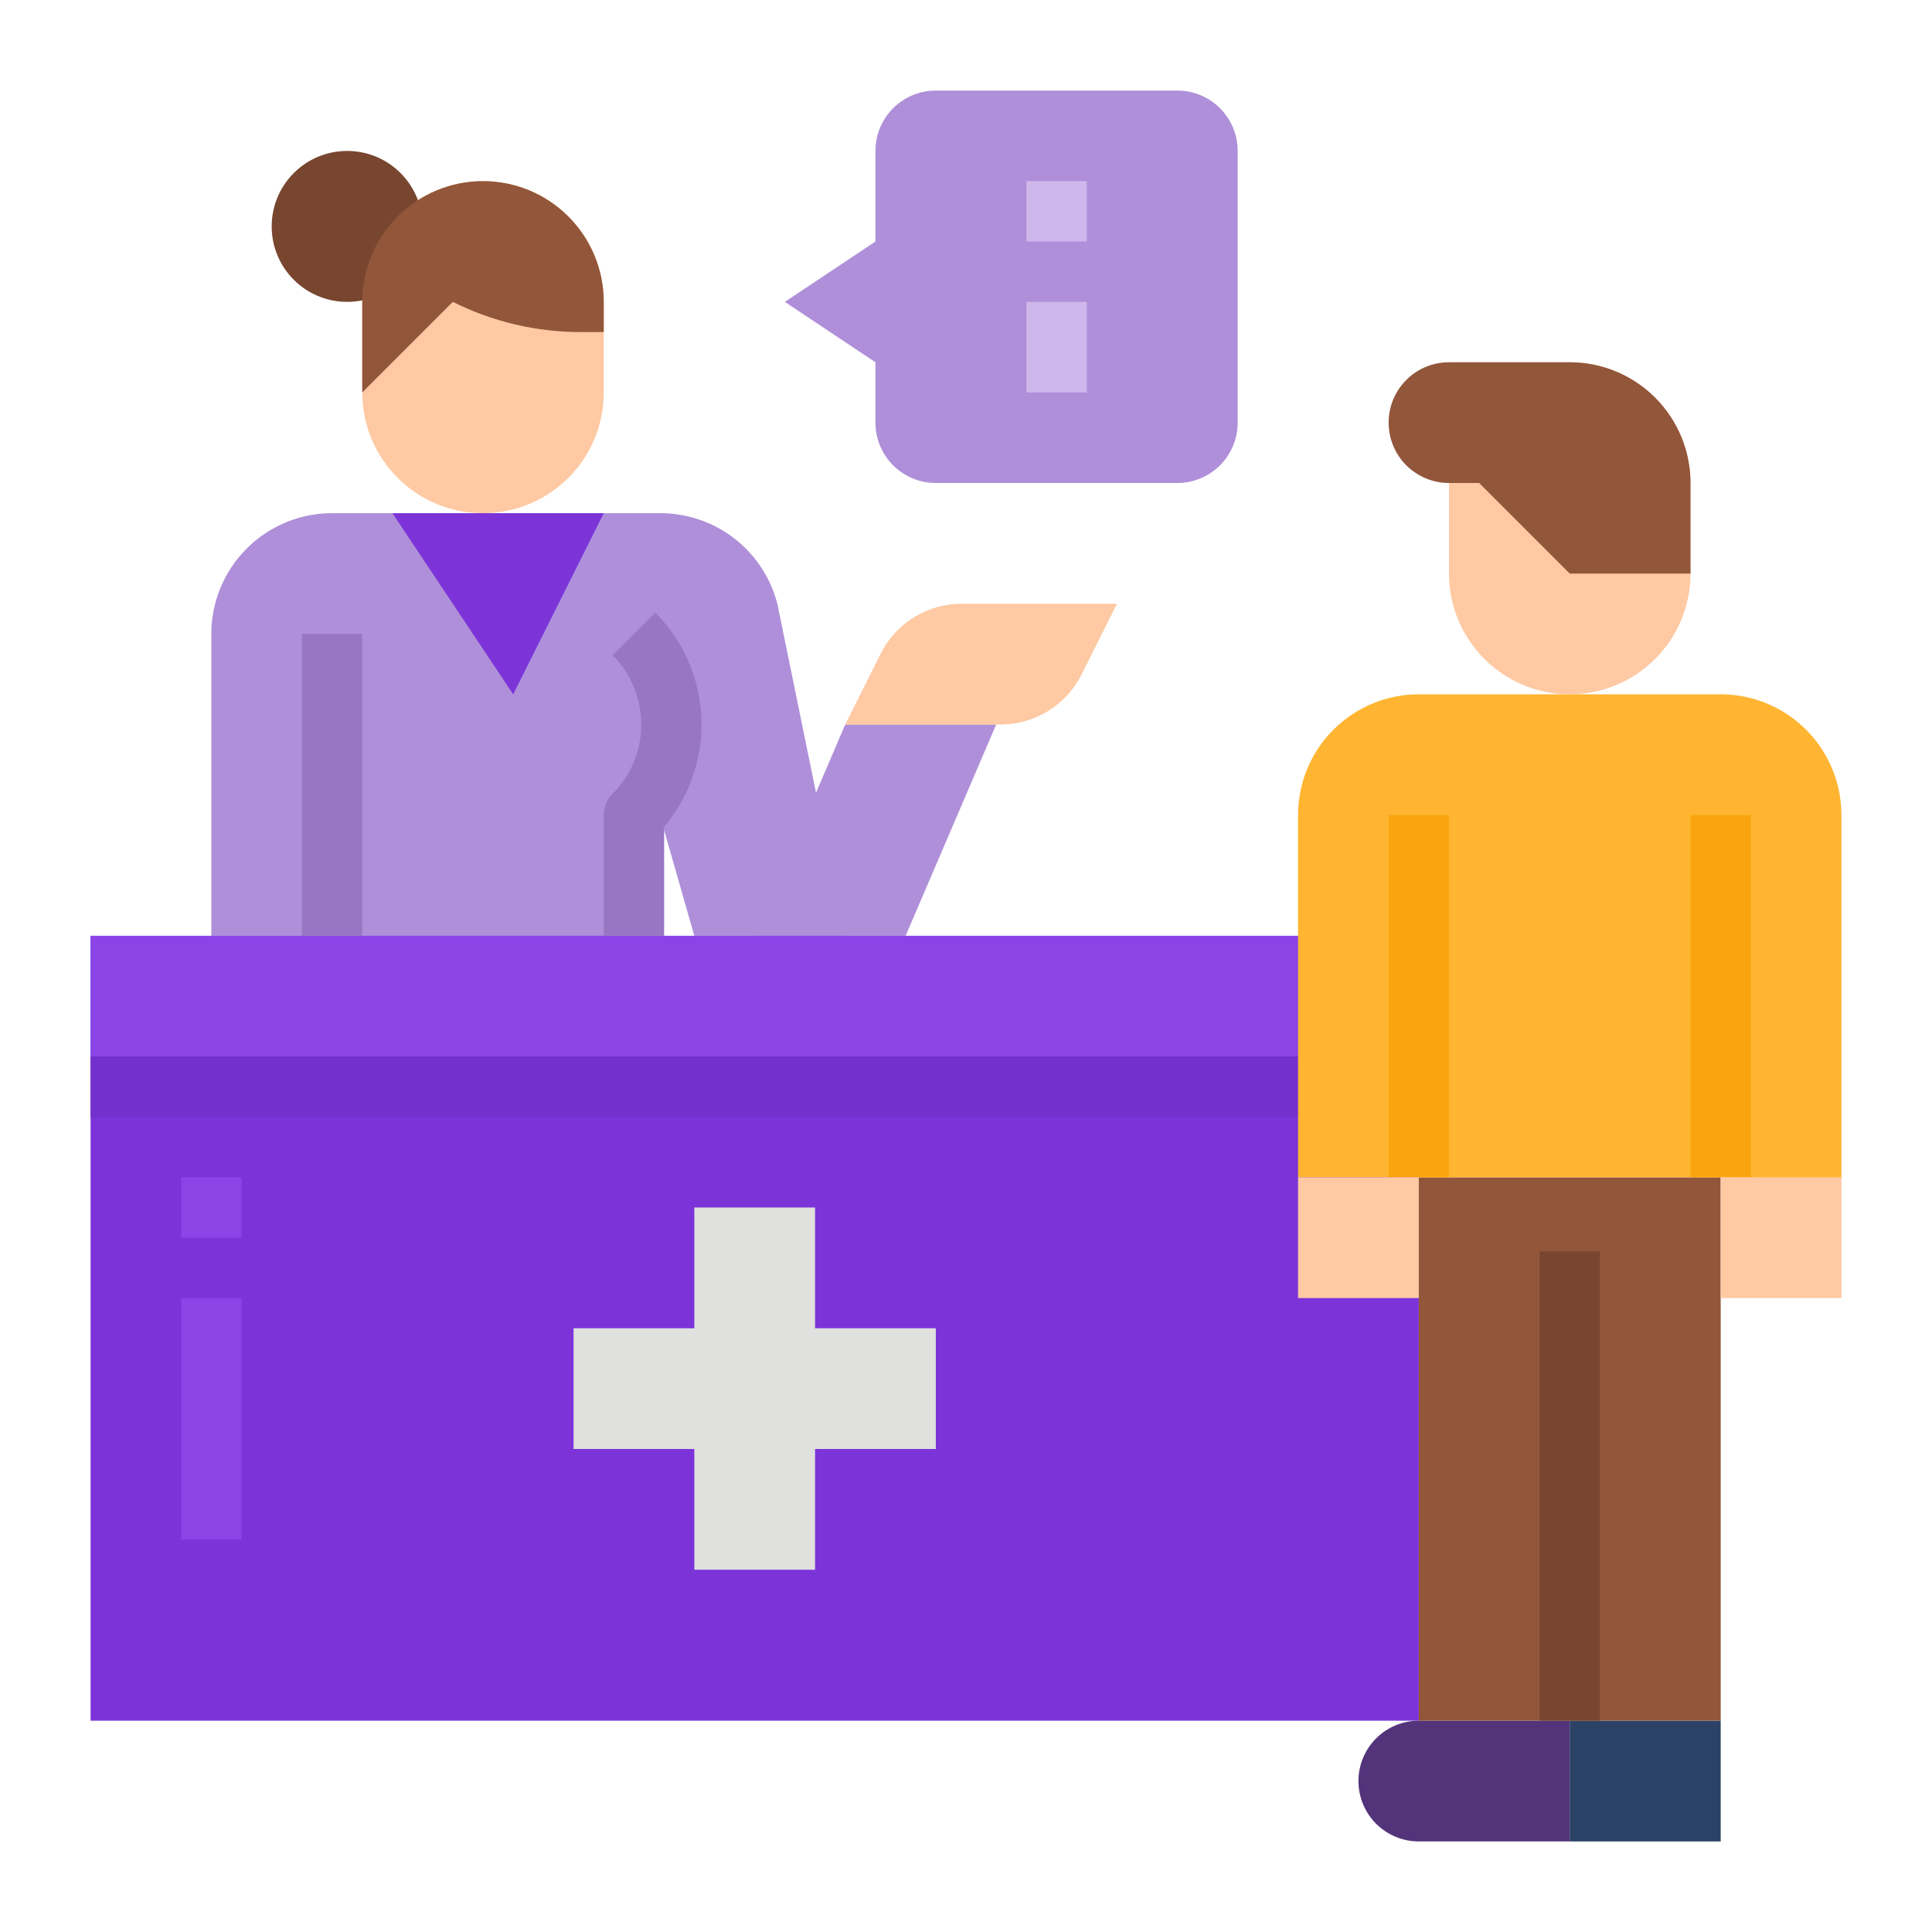 <svg width="48" height="48" viewBox="0 0 48 48" fill="none" xmlns="http://www.w3.org/2000/svg">
<path d="M9 9.75C9 11.407 10.343 12.75 12 12.75C13.657 12.75 15 11.407 15 9.75V7.5C15 5.843 13.657 4.5 12 4.5C10.343 4.5 9 5.843 9 7.5V9.75Z" fill="#FEC9A3"/>
<path d="M5.25 23.25H15.75V18L17.25 23.25H21L19.318 15.022C19.156 14.373 18.781 13.797 18.254 13.385C17.727 12.974 17.077 12.75 16.408 12.75H8.25C7.454 12.75 6.691 13.066 6.129 13.629C5.566 14.191 5.25 14.954 5.25 15.75V23.25Z" fill="#AF8FD9"/>
<path d="M15.75 15.75H8.25V23.25H15.75V20.25C16.046 19.954 16.28 19.604 16.44 19.218C16.6 18.832 16.682 18.418 16.682 18C16.682 17.582 16.6 17.168 16.44 16.782C16.28 16.396 16.046 16.046 15.75 15.75Z" fill="#AF8FD9"/>
<path d="M8.625 7.5C9.661 7.5 10.5 6.661 10.5 5.625C10.5 4.589 9.661 3.75 8.625 3.75C7.589 3.75 6.75 4.589 6.75 5.625C6.75 6.661 7.589 7.5 8.625 7.5Z" fill="#78462F"/>
<path d="M9 9.75L11.25 7.5C12.236 7.993 13.324 8.25 14.427 8.25H15V7.5C15 6.704 14.684 5.941 14.121 5.379C13.559 4.816 12.796 4.5 12 4.5C11.204 4.5 10.441 4.816 9.879 5.379C9.316 5.941 9 6.704 9 7.5V9.75Z" fill="#92563A"/>
<path d="M9.75 12.75L12.75 17.25L15 12.75H9.75Z" fill="#7C34D9"/>
<path d="M24.75 18H21L18.75 23.25H22.5L24.75 18Z" fill="#AF8FD9"/>
<path d="M27.75 15H23.891C23.473 15 23.063 15.116 22.708 15.336C22.352 15.556 22.065 15.87 21.878 16.244L21 18H24.859C25.277 18 25.687 17.884 26.042 17.664C26.398 17.444 26.685 17.13 26.872 16.756L27.75 15Z" fill="#FEC9A3"/>
<path d="M2.25 23.25H35.25V42.75H2.25V23.25Z" fill="#7C34D9"/>
<path d="M2.25 23.25H35.25V26.25H2.25V23.25Z" fill="#8B45E6"/>
<path d="M4.5 29.25H6V30.75H4.5V29.25Z" fill="#8B45E6"/>
<path d="M4.5 32.25H6V38.25H4.5V32.25Z" fill="#8B45E6"/>
<path d="M23.25 33H20.25V30H17.25V33H14.25V36H17.25V39H20.25V36H23.25V33Z" fill="#E0E0DE"/>
<path d="M2.25 26.25H35.25V27.75H2.25V26.25Z" fill="#7430CD"/>
<path d="M42 12C42 10.343 40.657 9 39 9C37.343 9 36 10.343 36 12V14.25C36 15.907 37.343 17.25 39 17.25C40.657 17.25 42 15.907 42 14.25V12Z" fill="#FEC9A3"/>
<path d="M35.25 42.75H39V45.75H35.25C34.852 45.75 34.471 45.592 34.189 45.311C33.908 45.029 33.75 44.648 33.75 44.25C33.75 43.852 33.908 43.471 34.189 43.189C34.471 42.908 34.852 42.75 35.25 42.75Z" fill="#53347B"/>
<path d="M39 42.75H42.75V45.75H39V42.75Z" fill="#2B4266"/>
<path d="M42 14.25H39L36.75 12H36C35.602 12 35.221 11.842 34.939 11.561C34.658 11.279 34.5 10.898 34.5 10.5C34.5 10.102 34.658 9.721 34.939 9.439C35.221 9.158 35.602 9 36 9H39C39.796 9 40.559 9.316 41.121 9.879C41.684 10.441 42 11.204 42 12V14.25Z" fill="#92563A"/>
<path d="M35.25 29.25H42.75V42.75H35.25V29.25Z" fill="#92563A"/>
<path d="M38.25 31.091H39.75V42.75H38.25V31.091Z" fill="#78462F"/>
<path d="M35.25 29.25H42.75L45.75 29.281V20.25C45.75 19.454 45.434 18.691 44.871 18.129C44.309 17.566 43.546 17.25 42.75 17.25H35.25C34.454 17.25 33.691 17.566 33.129 18.129C32.566 18.691 32.25 19.454 32.25 20.25V29.25H35.25Z" fill="#FFB531"/>
<path d="M34.5 20.25H36V29.25H34.5V20.25Z" fill="#FAA50F"/>
<path d="M42 20.25H43.5V29.25H42V20.25Z" fill="#FAA50F"/>
<path d="M32.25 29.25H35.25V32.25H32.25V29.25Z" fill="#FEC9A3"/>
<path d="M42.75 29.25H45.75V32.25H42.75V29.25Z" fill="#FEC9A3"/>
<path d="M29.25 12H23.25C22.852 12 22.471 11.842 22.189 11.561C21.908 11.279 21.75 10.898 21.75 10.5V9L19.5 7.5L21.75 6V3.75C21.75 3.352 21.908 2.971 22.189 2.689C22.471 2.408 22.852 2.25 23.25 2.25H29.25C29.648 2.25 30.029 2.408 30.311 2.689C30.592 2.971 30.75 3.352 30.75 3.75V10.5C30.75 10.898 30.592 11.279 30.311 11.561C30.029 11.842 29.648 12 29.25 12Z" fill="#AF8FD9"/>
<path d="M25.5 7.5H27V9.75H25.5V7.5Z" fill="#CEB7EB"/>
<path d="M25.5 4.5H27V6H25.5V4.5Z" fill="#CEB7EB"/>
<path d="M16.5 23.25H15V20.25C15 20.152 15.019 20.054 15.057 19.963C15.095 19.872 15.15 19.789 15.22 19.72C15.676 19.264 15.932 18.645 15.932 18C15.932 17.355 15.676 16.736 15.22 16.28L16.28 15.22C16.977 15.918 17.386 16.852 17.427 17.838C17.467 18.824 17.137 19.789 16.5 20.542V23.25Z" fill="#9876C4"/>
<path d="M7.5 15.75H9V23.25H7.5V15.75Z" fill="#9876C4"/>
</svg>
